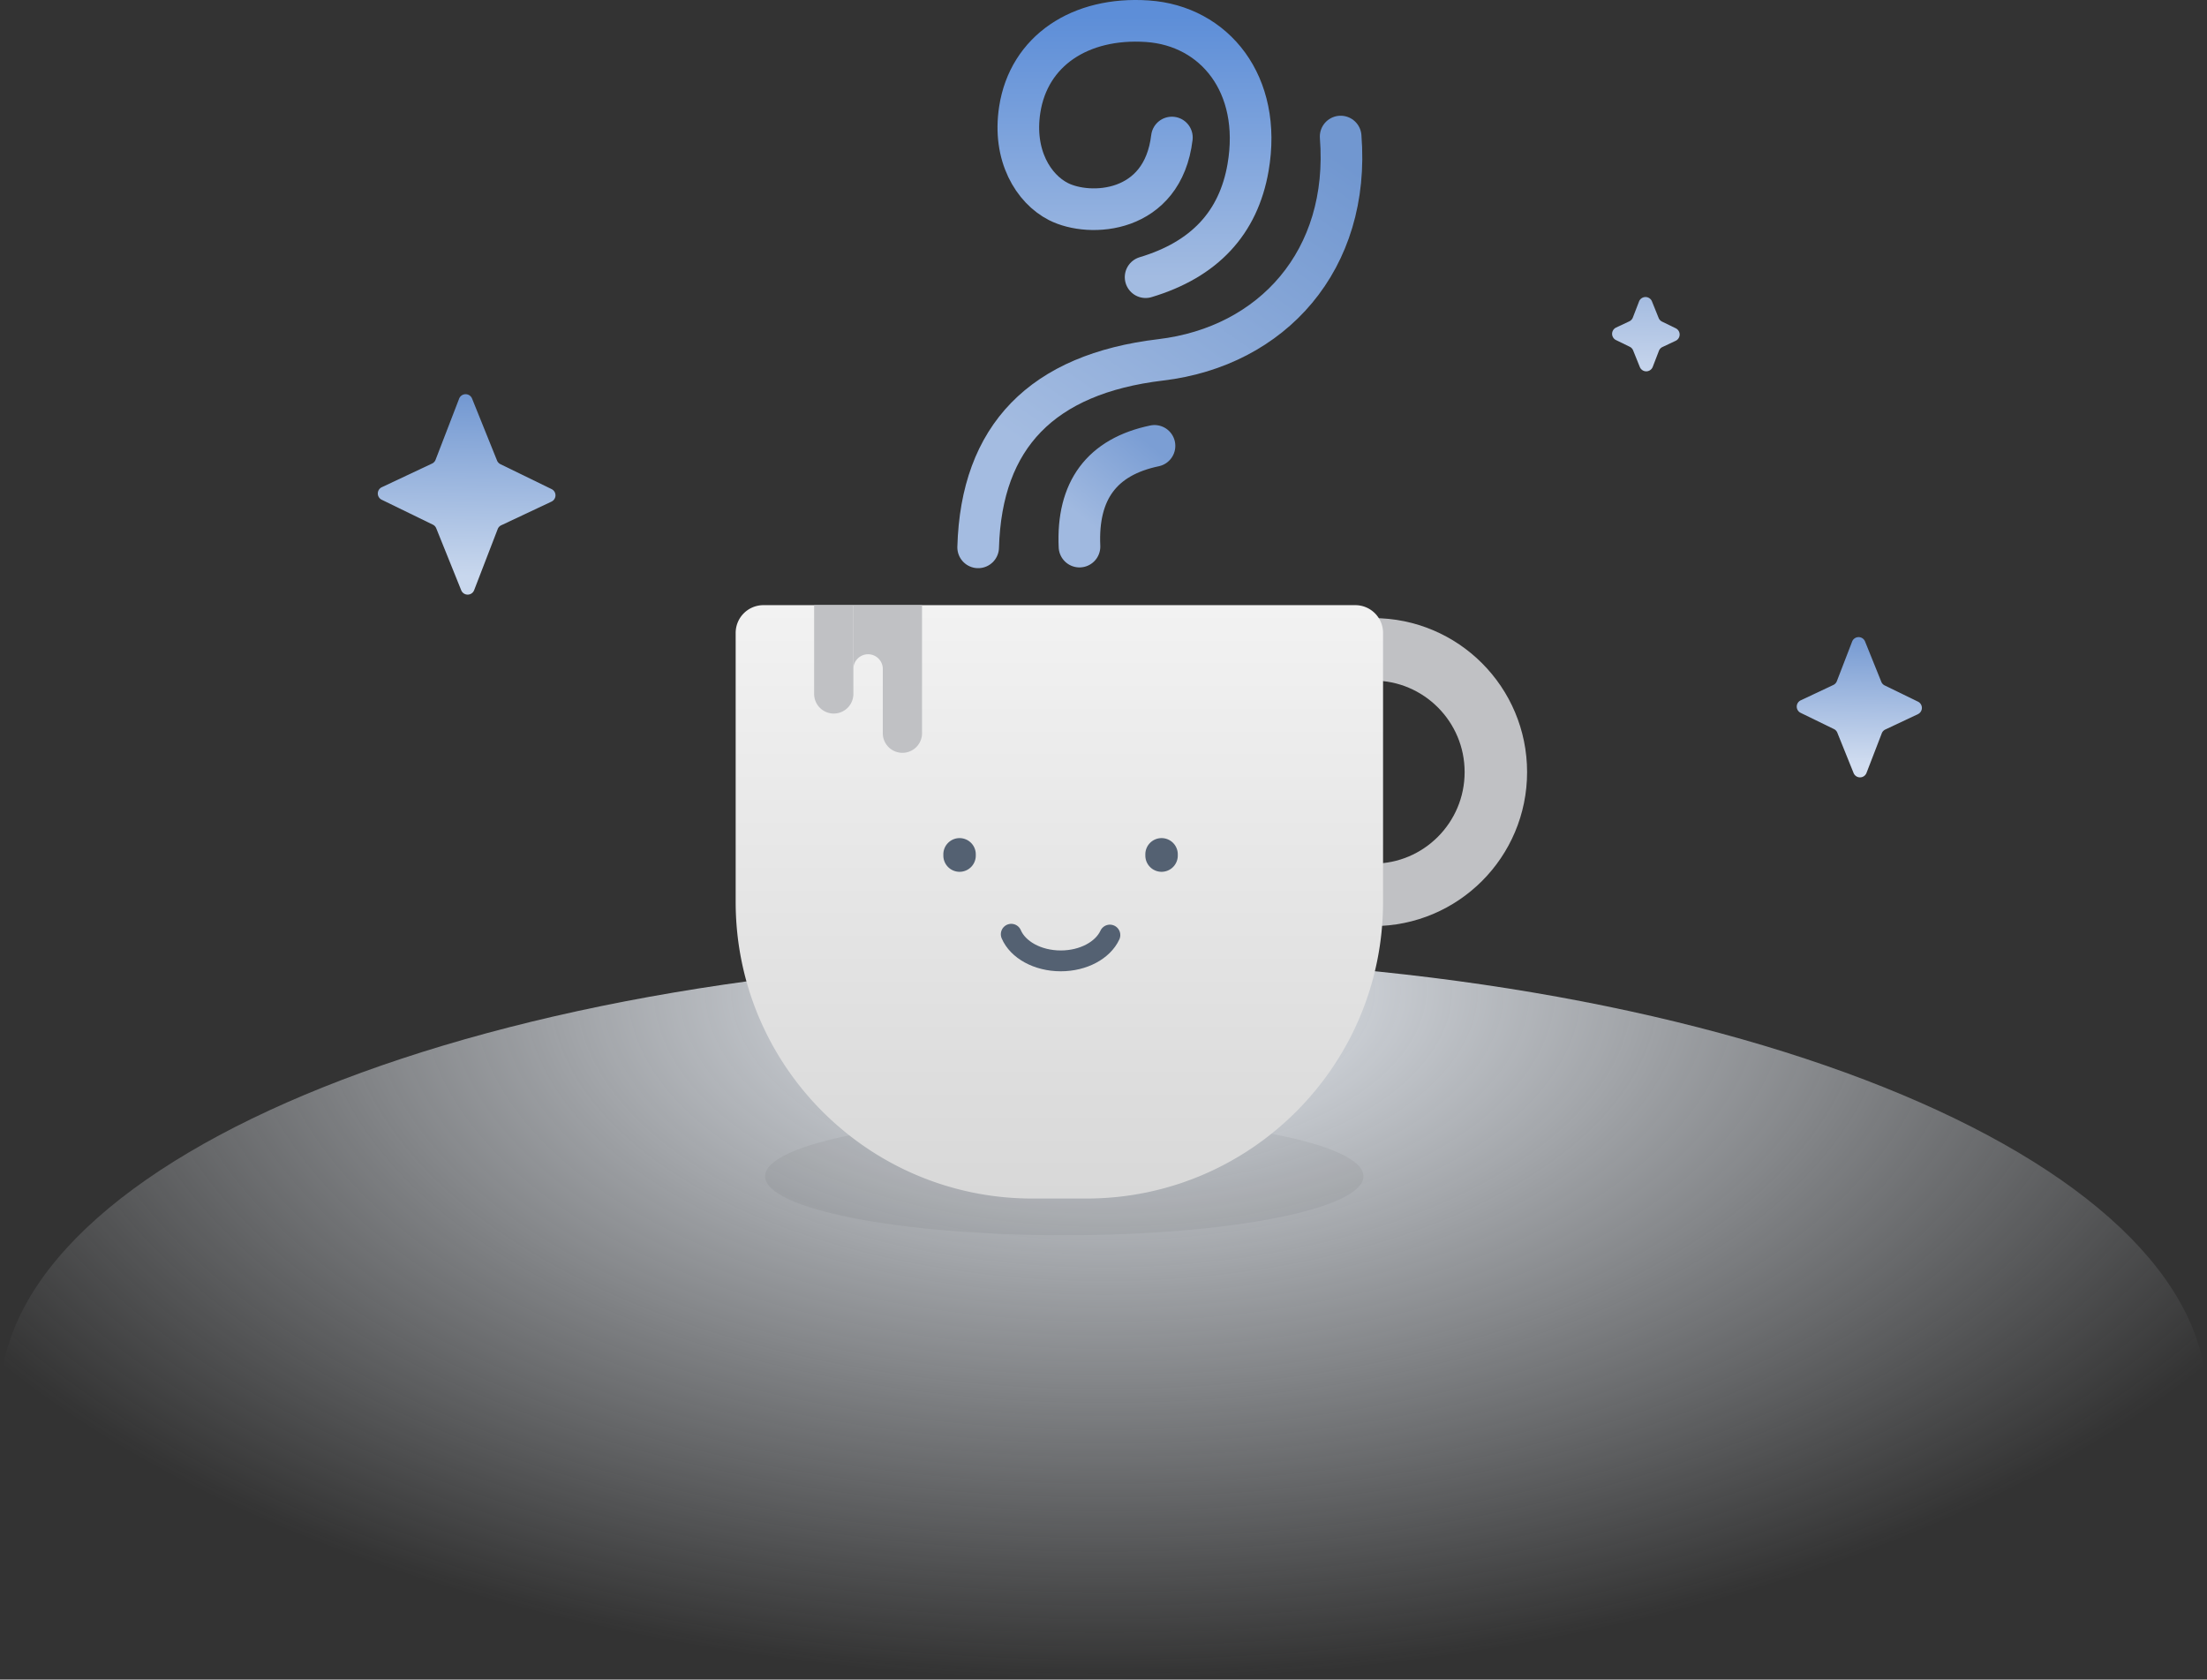 <svg width="318" height="242" xmlns="http://www.w3.org/2000/svg" xmlns:xlink="http://www.w3.org/1999/xlink"><rect width="100%" height="100%" fill="#333333" stroke="none"/><defs><linearGradient x1="50%" y1="0%" x2="50%" y2="100%" id="c"><stop stop-color="#F2F2F2" offset="0%"/><stop stop-color="#D8D8D8" offset="100%"/></linearGradient><linearGradient x1="99.168%" y1="1.326%" x2="41.433%" y2="93.371%" id="d"><stop stop-color="#7B9ED4" offset="0%"/><stop stop-color="#A0B9E0" offset="100%"/></linearGradient><linearGradient x1="96.771%" y1="5.148%" x2="41.433%" y2="93.371%" id="e"><stop stop-color="#7197D0" offset="0%"/><stop stop-color="#A4BCE1" offset="100%"/></linearGradient><linearGradient x1="50%" y1="0%" x2="50%" y2="100%" id="f"><stop stop-color="#5D8ED8" offset="0%"/><stop stop-color="#A2BBE1" offset="100%"/></linearGradient><linearGradient x1="0%" y1="0%" x2="88.727%" y2="90.122%" id="g"><stop stop-color="#7197D1" offset="0%"/><stop stop-color="#C8D7ED" offset="100%"/></linearGradient><linearGradient x1="0%" y1="0%" x2="88.727%" y2="90.122%" id="h"><stop stop-color="#7398D1" offset="0%"/><stop stop-color="#D1DDF0" offset="100%"/></linearGradient><linearGradient x1="0%" y1="0%" x2="88.727%" y2="90.122%" id="i"><stop stop-color="#A3BBE0" offset="0%"/><stop stop-color="#C4D3EB" offset="100%"/></linearGradient><radialGradient cx="50%" cy="4.612%" fx="50%" fy="4.612%" r="95.388%" gradientTransform="matrix(0 1 -.62 0 .529 -.454)" id="a"><stop stop-color="#EDF2F9" offset="0%"/><stop stop-color="#EDF2F9" stop-opacity="0" offset="100%"/></radialGradient><path d="M35.942 104C13.479 93.02 0 78.978 0 63.675 0 28.508 71.186 0 159 0c87.813 0 159 28.508 159 63.675 0 15.303-13.48 29.344-35.942 40.325H35.942z" id="b"/></defs><g fill="none" fill-rule="evenodd"><use fill="url(#a)" xlink:href="#b" transform="translate(0 138)"/><g transform="translate(106 3)"><ellipse fill-opacity=".05" fill="#000" cx="47.347" cy="166.488" rx="43.107" ry="8.49"/><ellipse stroke="#C0C1C4" stroke-width="9" cx="91.867" cy="108.248" rx="17.667" ry="17.688"/><path d="M4 84.192h85.28a4 4 0 014 4v38.75c0 23.609-19.14 42.748-42.749 42.748H42.75C19.139 169.69 0 150.551 0 126.941V88.192a4 4 0 014-4z" fill="url(#c)"/><path d="M34.597 120.192a2.337 2.337 0 11-4.671 0 2.337 2.337 0 114.67 0m29.106 0a2.337 2.337 0 11-4.671 0 2.337 2.337 0 114.67 0" fill="#546172"/><path d="M39.707 131.609c.945 2.223 3.781 3.838 7.133 3.838 3.291 0 6.085-1.557 7.08-3.719" stroke="#546172" stroke-width="3" stroke-linecap="round"/><path d="M11.307 84.192h5.653v12.739a2.827 2.827 0 11-5.653 0V84.192z" fill="#C0C1C4"/><path d="M21.2 93.388a2.12 2.12 0 10-4.24 0v-9.196h4.24v9.196z" fill="#C0C1C4"/><path d="M21.2 84.192h5.653v18.399a2.827 2.827 0 11-5.653 0V84.192z" fill="#C0C1C4"/><path d="M49.54 75.756c-.37-8.09 3.234-12.928 10.809-14.513" stroke="url(#d)" stroke-width="6" stroke-linecap="round" stroke-linejoin="round"/><path d="M34.941 75.864c.449-15.973 9.214-24.978 26.298-27.014C77.322 46.934 88.58 34.47 87.17 16.674" stroke="url(#e)" stroke-width="6" stroke-linecap="round" stroke-linejoin="round"/><path d="M59.067 36.937c8.46-2.535 13.38-7.801 14.762-15.801 2.073-12-4.835-20.43-14.512-21.079-9.677-.649-17.072 4.262-18.384 12.73-1.027 6.62 1.98 11.424 5.566 13.253 4.518 2.305 15.037 1.772 16.355-9.226" stroke="url(#f)" stroke-width="6" stroke-linecap="round" stroke-linejoin="round"/></g><path d="M66.874 74.761l-7.748 2.673a1 1 0 01-1.267-1.284l2.71-7.535a1 1 0 00-.027-.744l-3.826-8.627a1 1 0 011.306-1.325l8.861 3.77a1 1 0 00.718.024l7.747-2.672a1 1 0 011.268 1.284l-2.71 7.535a1 1 0 00.027.744l3.825 8.627a1 1 0 01-1.305 1.325l-8.862-3.77a1 1 0 00-.717-.025z" fill="url(#g)" transform="rotate(45 63.616 69.737)"/><path d="M267.54 103.711l-5.044 1.74a1 1 0 01-1.267-1.284l1.757-4.887a1 1 0 00-.027-.743l-2.48-5.594a1 1 0 011.305-1.326l5.765 2.452a1 1 0 00.718.026l5.043-1.74a1 1 0 011.267 1.284l-1.757 4.887a1 1 0 00.027.743l2.48 5.594a1 1 0 01-1.305 1.326l-5.765-2.452a1 1 0 00-.718-.026z" fill="url(#h)" transform="rotate(45 264.282 100.403)"/><path d="M236.787 48.078l-2.079.717a1 1 0 01-1.267-1.284l.713-1.983a1 1 0 00-.026-.744l-1.006-2.268a1 1 0 011.305-1.326l2.37 1.008a1 1 0 00.717.026l2.079-.717a1 1 0 011.267 1.283l-.713 1.983a1 1 0 00.027.744l1.006 2.268a1 1 0 01-1.306 1.326l-2.37-1.008a1 1 0 00-.717-.025z" fill="url(#i)" transform="rotate(45 233.53 46.65)"/></g></svg>